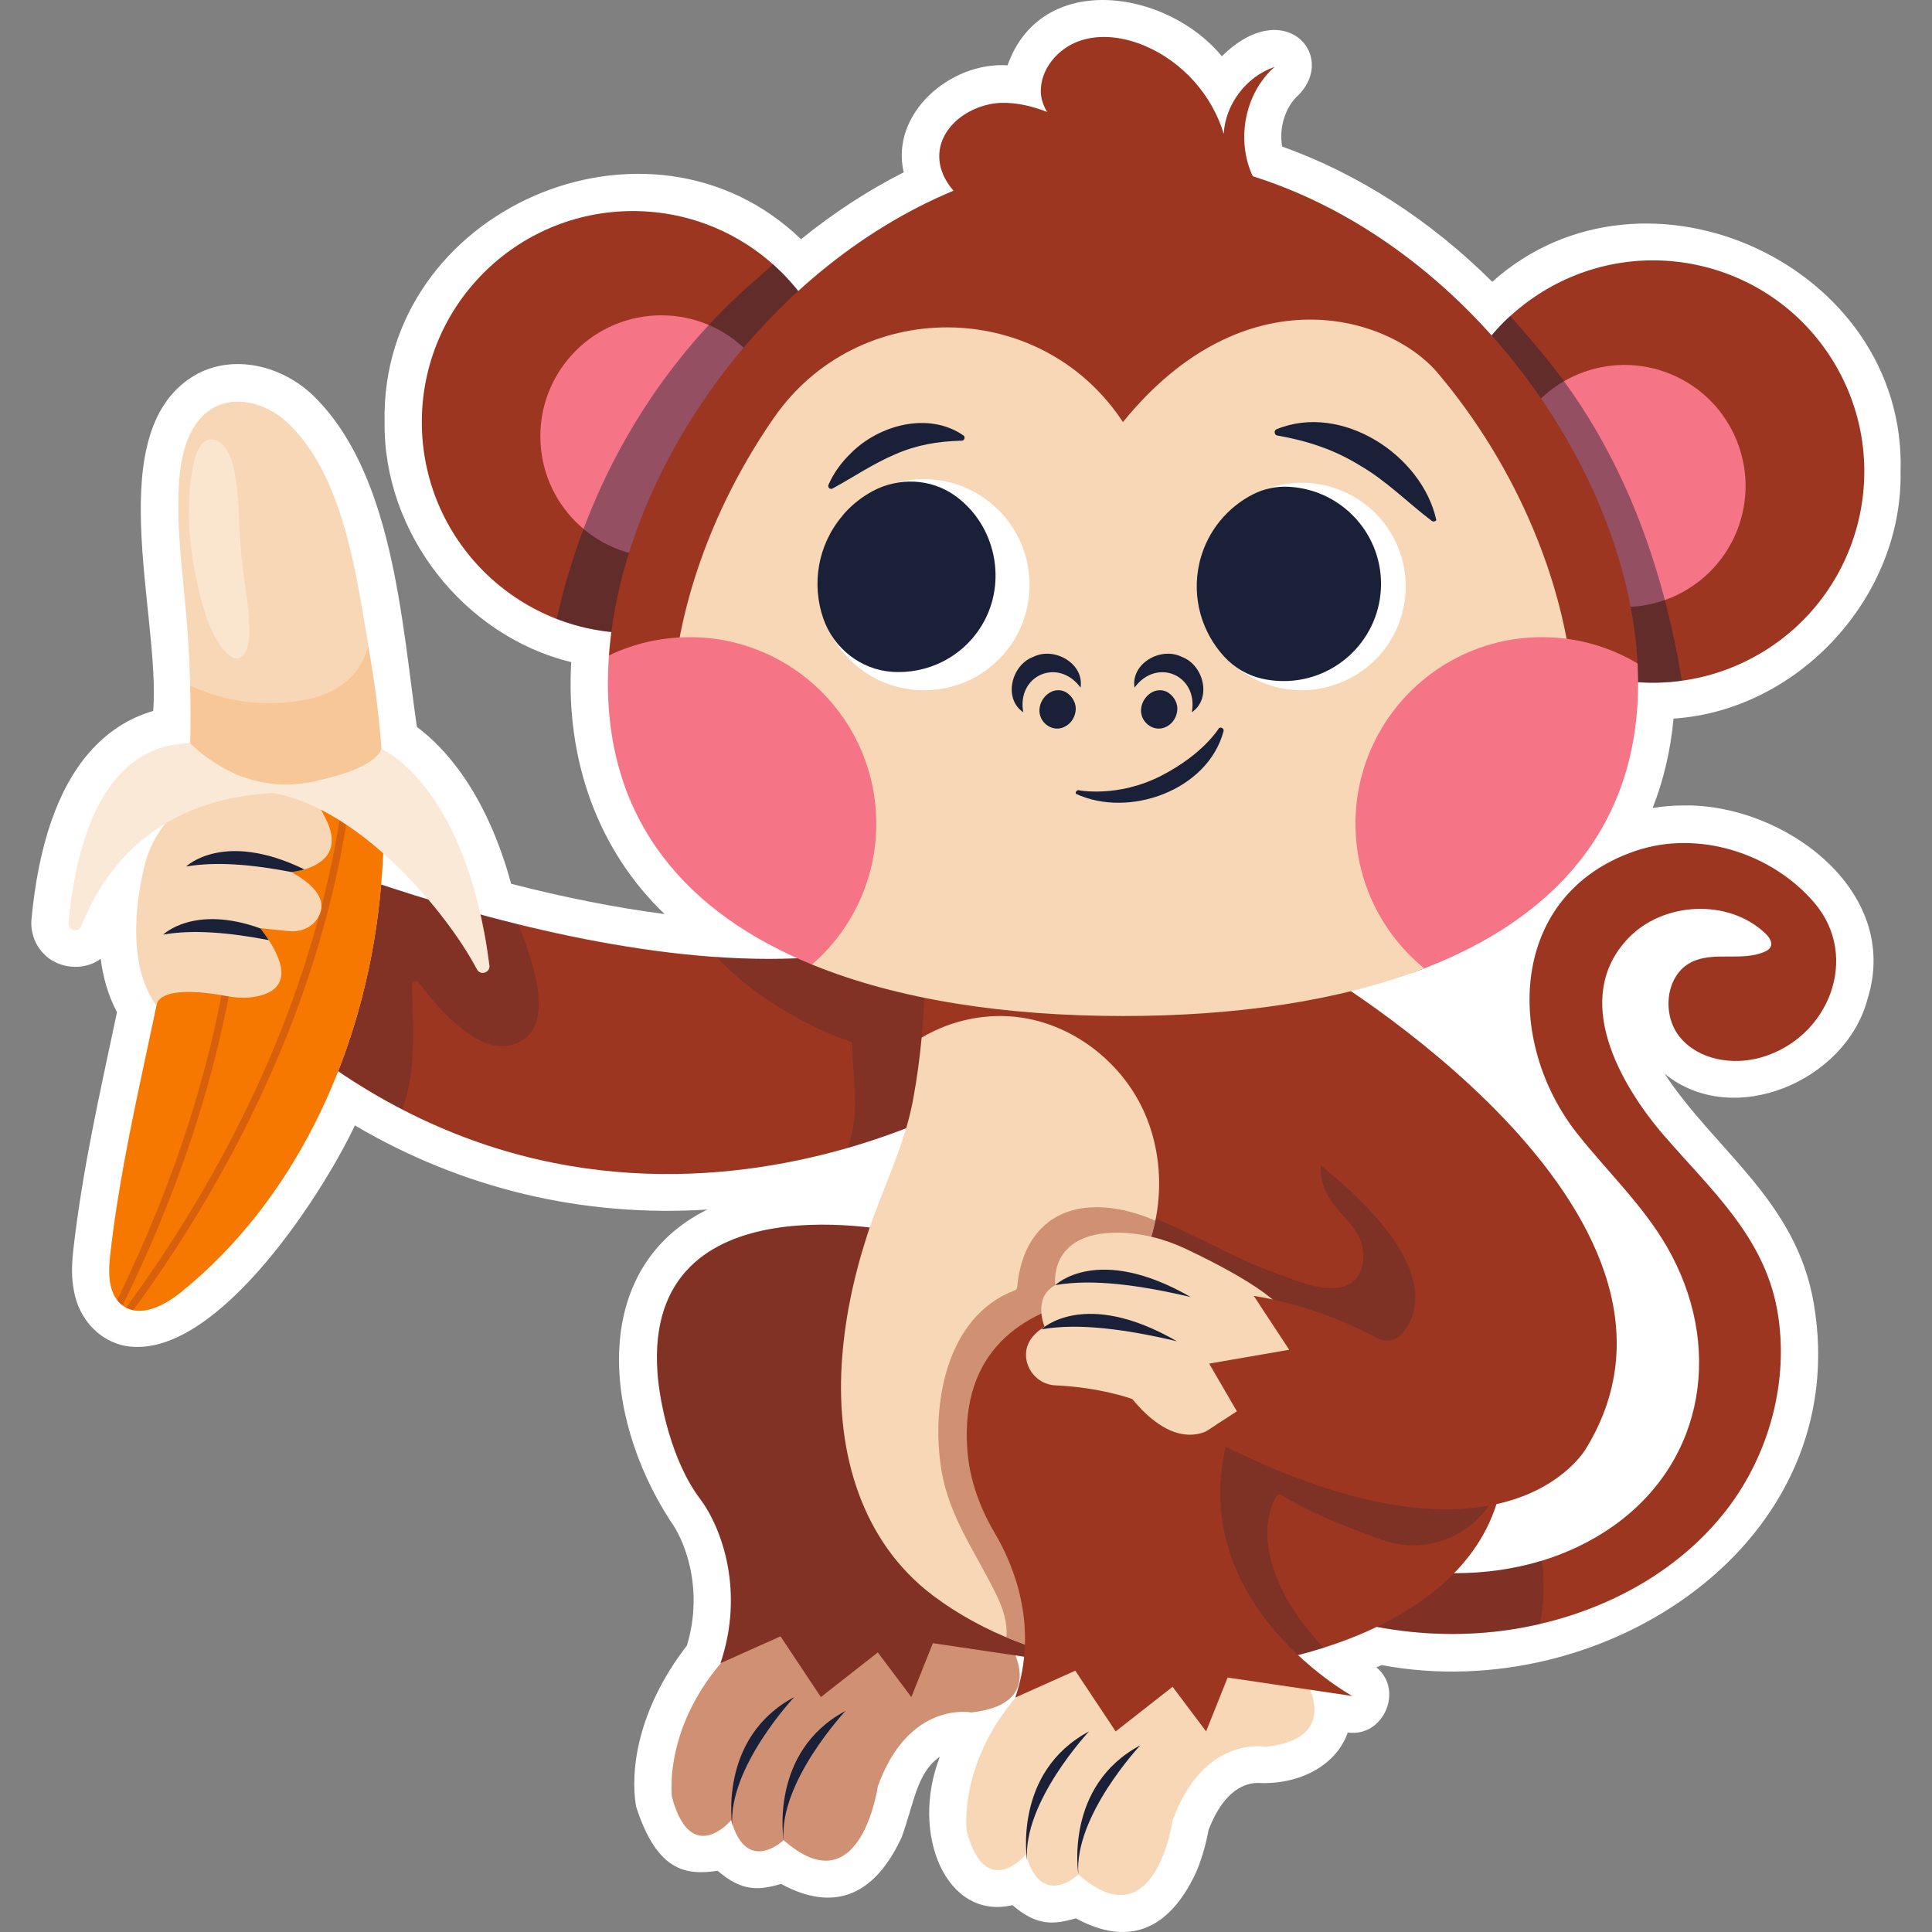 <?xml version="1.0" encoding="UTF-8"?>
<!-- Generator: Adobe Illustrator 27.1.1, SVG Export Plug-In . SVG Version: 6.00 Build 0)  -->
<svg xmlns="http://www.w3.org/2000/svg" xmlns:xlink="http://www.w3.org/1999/xlink" version="1.1" id="Capa_1" x="0px" y="0px" viewBox="0 0 512 512" style="enable-background:new 0 0 512 512;" xml:space="preserve" width="512" height="512">
<rect x="0" y="0" width="512" height="512" fill="#808080" stroke="none"/>
<g>
	<path style="fill:#FFFFFF;" d="M446.293,213.454c-2.823,0-5.605,0.227-8.329,0.677c2.901-7.353,4.758-15.261,5.546-23.692   c33.143-2.207,60.783-32.255,60.165-65.519c1.599-54.552-67.721-86.475-108.213-50.243c-16.491-16.38-35.51-28.631-55.686-35.845   c-0.871-5.029,0.811-10.583,4.494-13.805c10.107-10.571-4.09-26.327-20.466-10.112c-14.559-17.704-47.843-22.827-56.79,2.4   c-15.113-1.005-31.16,12.777-27.52,28.353c-9.472,4.794-18.575,10.726-27.211,17.733c-40.32-38.866-111.506-7.876-110.358,48.349   c-0.426,29.384,20.948,56.812,49.454,63.712c-1.494,25.934,7.077,49.853,24.753,66.778c-12.543-1.608-26.952-4.476-40.665-8.024   c-6.783-24.801-18.138-36.509-24.987-41.57c-4.096-28.355-6.355-68.07-28.119-88.416c-8.123-7.366-20.234-10.261-29.935-5.223   c-26.342,14.256-9.83,63.763-11.82,89.403c-6.458,1.852-12.215,5.576-16.963,11.029c-8.276,9.505-13.423,24.343-15.295,44.104   c-0.309,3.26,0.763,6.503,2.941,8.897c3.75,4.303,10.856,5.061,15.387,1.652c0.632,4.862,1.961,9.709,4.327,14.152   c-4.395,20.825-9.186,41.656-11.606,63.291c-0.427,4.107-0.472,7.115,0.241,10.805c1.301,6.774,5.963,12.308,12.483,14.103   c23.522,5.753,52.504-38.313,61.933-58.197c28.508,16.828,60.574,24.382,93.401,22.301c-30.573,15.103-28.276,53.921-9.831,82.454   c3.622,4.813,9.031,17.751,4.426,33.076c-13.318,17.258-15.048,33.526-13.49,42.629c5.539,17.296,13.232,18.322,21.626,17.075   c6.513,5.591,10.913,5.184,16.814,3.484c11.313,6.183,23.507,5.898,31.92-12.316c3.339-8.97,3.929-17.087,10.158-21.392   c-7.948,20.308,1.583,43.432,19.225,39.332c6.513,5.591,10.912,5.184,16.814,3.484c11.297,6.185,23.518,5.893,31.92-12.316   c1.926-4.583,2.878-9.044,3.252-11.126c4.14-10.796,9.925-12.434,13.051-12.434c10.904,0.588,20.814-4.606,23.835-13.368   c9.437,1.367,14.958-11.243,7.589-17.257c0.47-0.201,0.936-0.404,1.4-0.61c58.92,11.082,125.447-32.491,114.479-95.994   c-4.703-27.162-25.989-40.224-39.52-60.726c18.15,14.812,48.151,1.961,53.813-19.878   C503.955,235.904,472.577,213.015,446.293,213.454z"/>
	<g>
		<path style="fill:#9C3621;" d="M259.915,289.713c0,0-107.989,65.614-201.854-32.807l5.924-36.452    c0,0,114.824,50.926,180.894,27.513C244.879,247.967,270.395,252.349,259.915,289.713z"/>
		<path style="opacity:0.2;fill:#192037;" d="M226.609,293.356c0.095-5.505-0.727-10.975-0.75-16.478    c-0.002-0.443-0.304-0.809-0.717-0.942c-3.628-1.171-7.125-2.719-10.525-4.435c-7.151-3.611-14.036-7.998-20.043-13.317    c-1.576-1.396-3.171-2.925-4.667-4.562c19.646,1.35,38.774,0.085,54.971-5.654c0,0,25.516,4.382,15.036,41.745    c0,0-13.574,8.238-35.265,14.499C225.919,300.736,226.544,297.09,226.609,293.356z"/>
		<path style="opacity:0.2;fill:#192037;" d="M63.985,220.454c0,0,32.768,14.529,73.367,24.496c0.776,2.038,1.582,4.064,2.269,6.099    c2.563,7.584,7.215,22.889-4.105,25.889c-5.206,1.38-10.441-1.996-14.231-5.212c-3.873-3.285-7.204-7.187-10.248-11.238    c-0.547-0.729-1.823-0.557-1.821,0.493c0.013,6.568,0.528,13.147,0.056,19.709c-0.327,4.554-1.063,8.977-2.622,13.284    c-0.005,0.013-0.011,0.026-0.016,0.039c-16.199-8.38-32.589-20.348-48.573-37.108L63.985,220.454z"/>
		<g>
			<path style="fill:#9C3621;" d="M467.547,252.27c-6.021,2.557-13.404-0.21-19.27,2.69c-6.962,3.442-7.991,14.057-3,20.001     c4.981,5.955,13.902,7.405,21.362,5.291c18.02-5.103,26.454-26.631,14.19-40.998c-11.234-13.172-30.749-19.381-47.329-13.78     c-33.925,11.478-34.733,50.661-15.496,74.968c7.925,10.028,17.389,18.938,23.776,30.018     c14.788,25.668,10.416,56.428-14.157,73.894c-5.811,4.118-12.231,7.173-18.994,9.242c-14.776,4.505-31.169,4.284-46.189,0.188     c-0.055-0.011-0.1-0.033-0.155-0.044c-2.147-0.59-4.26-1.271-6.355-1.999v17.365c11.717,3.178,23.923,4.503,36.052,3.672     c5.424-0.365,10.858-1.173,16.182-2.424c19.248-4.472,37.213-14.577,49.289-30.096c11.478-14.766,16.857-34.645,13.515-53.129     c-3.509-19.436-17.544-31.822-29.896-46.09c-11.677-13.504-24.794-36.371-9.608-52.354c9.22-9.696,26.509-10.67,36.371-1.317     c0.985,0.941,1.981,2.336,1.384,3.564C468.908,251.595,468.222,251.982,467.547,252.27z"/>
		</g>
		<g style="opacity:0.23;">
			<path style="fill:#192037;" d="M408.629,413.595c-14.776,4.505-31.169,4.284-46.189,0.188c-2.172-0.008-4.342-0.052-6.51-0.113     v15.434c11.717,3.178,23.923,4.503,36.052,3.672c5.424-0.365,10.858-1.173,16.182-2.424     C409.149,424.829,409.359,419.129,408.629,413.595z"/>
		</g>
		<g>
			<g>
				<path style="fill:#F7D7B6;" d="M202.983,429.663l63.405,3.978c0,0,13.05,17.721-8.972,20.168c0,0-16.545-3.263-24.789,19.575      c0,0-4.574,32.218-24.965,14.274c0,0-9.825,9.38-13.884-5.302c0,0-10.614,12.642-15.697-6.117      C178.081,476.239,174.651,450.785,202.983,429.663z"/>
				<path style="opacity:0.44;fill:#9C3621;" d="M202.983,429.663l63.405,3.978c0,0,13.05,17.721-8.972,20.168      c0,0-16.545-3.263-24.789,19.575c0,0-4.574,32.218-24.965,14.274c0,0-9.825,9.38-13.884-5.302c0,0-10.614,12.642-15.697-6.117      C178.081,476.239,174.651,450.785,202.983,429.663z"/>
				<path style="fill:#192037;" d="M207.662,487.658c0,0-3.85-23.45,16.427-34.257C224.089,453.402,206.438,472.161,207.662,487.658      z"/>
				<path style="fill:#192037;" d="M194.069,483.988c0,0-3.85-23.45,16.427-34.257C210.496,449.731,192.846,468.491,194.069,483.988      z"/>
			</g>
			<path style="fill:#9C3621;" d="M239.069,326.672l10.598,38.232c-19.167,48.123,30.587,75.447,30.587,75.447l-33.034-4.894     l-5.709,14.274l-8.885-11.827l-15.084,11.827l-10.696-16.09l-15.905,7.118c6.365-18.818,0.504-35.681-5.431-43.57     c-7.56-10.049-10.716-25.555-11.27-33.427C170.54,311.21,239.069,326.672,239.069,326.672z"/>
			<path style="opacity:0.2;fill:#192037;" d="M239.069,326.672l10.598,38.232c-19.167,48.123,30.587,75.447,30.587,75.447     l-33.034-4.894l-5.709,14.274l-8.885-11.827l-15.084,11.827l-10.696-16.09l-15.905,7.118c6.365-18.818,0.504-35.681-5.431-43.57     c-7.56-10.049-10.716-25.555-11.27-33.427C170.54,311.21,239.069,326.672,239.069,326.672z"/>
		</g>
		<path style="fill:#9C3621;" d="M251.654,417.662c13.29,9.987,25.343,21.179,41.916,23.681c6.234,0.958,12.488,1.407,18.645,1.407    c33.166,0,85.349-15.616,86.384-56.462c0.488-19.642-5.883-41.003-12.489-59.316c-9.068-25.192-22.026-48.918-37.798-70.514    l-103.427-8.482c0.43,8.912,0.215,18-0.645,27.01c-0.508,5.472,3.054,5.654,2.077,10.99c-1.778,9.694-5.687,18.625-9.205,27.733    c-1.114,2.892-2.189,5.805-3.127,8.775c-3.557,11.042-5.98,22.534-6.645,34.124C226.013,379.668,232.482,403.277,251.654,417.662z    "/>
		<path style="opacity:0.23;fill:#192037;" d="M227.342,356.606c0.665-11.589,3.088-23.082,6.645-34.124    c0.277-0.879,0.587-1.745,0.886-2.615c3.603-0.515,7.21-1.002,10.827-1.405c8.644-0.963,17.341-1.511,26.04-1.294    c8.741,0.218,17.797,0.923,26.285,3.116c7.921,2.046,15.282,5.712,22.579,9.326c3.171,1.57,6.342,3.142,9.568,4.596    c2.682,1.209,5.418,2.27,8.185,3.27c4.783,1.729,11.313,4.807,17.169,3.603c5.209-1.071,6.632-6.757,5.341-11.376    c-0.83-2.969-2.926-5.326-4.936-7.572c-2.283-2.552-4.392-5.134-5.38-8.481c-1.968-6.669,1.483-13.221,6.879-17.129    c3.778-2.735,8.357-4.143,13.011-4.768c6.035,11.355,11.312,23.112,15.669,35.218c6.606,18.312,12.977,39.674,12.489,59.316    c-0.003,0.116-0.006,0.231-0.01,0.346c-0.528,16.223-17.122,26.983-32.371,21.422c-1.136-0.414-2.075-0.758-2.724-0.996    c-8.229-3.007-16.381-6.275-23.88-10.856c-0.471-0.288-1.104-0.149-1.375,0.332c-2.045,3.623-2.695,7.801-2.301,11.915    c0.787,8.214,4.893,15.968,9.848,22.423c1.52,1.98,3.197,3.943,5.009,5.789c-13.192,4.189-27.037,6.087-38.58,6.087    c-6.157,0-12.41-0.449-18.645-1.407c-16.573-2.502-28.626-13.695-41.916-23.681C232.482,403.277,226.013,379.668,227.342,356.606z    "/>
		<path style="fill:#F7D7B6;" d="M247.349,422.913c13.29,9.987,29.649,15.928,46.222,18.43c3.987-3.088,7.251-7.095,8.971-11.824    c3.792-10.456-0.391-21.987-5.16-32.032c-4.749-10.026-10.28-20.521-9.146-31.564c1.251-12.254,10.339-22.065,15.146-33.4    c5.296-12.489,5.12-27.303-0.938-39.459c-6.078-12.137-18.078-21.264-31.485-23.355c-9.146-1.427-18.782,0.547-26.716,5.277    c-0.508,5.472-1.251,10.905-2.228,16.241c-1.778,9.694-5.687,18.625-9.205,27.733c-1.114,2.892-2.189,5.805-3.127,8.775    c-3.557,11.042-5.98,22.534-6.645,34.124C221.708,384.919,228.177,408.528,247.349,422.913z"/>
		<path style="opacity:0.44;fill:#9C3621;" d="M264.399,423.38c-5.402-11.451-12.808-20.978-14.915-33.807    c-2.805-17.078,1.152-40.647,19.376-47.594c0.437-0.167,0.673-0.471,0.717-0.942c0.428-4.589,1.652-9.182,4.317-13.001    c7.402-10.608,21.369-9.318,32.28-4.556c-0.635,3.098-1.558,6.135-2.792,9.043c-4.808,11.335-13.896,21.146-15.147,33.4    c-1.134,11.043,4.397,21.537,9.146,31.564c4.769,10.045,8.951,21.576,5.16,32.032c-1.72,4.729-4.984,8.736-8.971,11.824    c-9.181-1.386-18.276-3.871-26.84-7.471C267.006,430.231,265.948,426.662,264.399,423.38z"/>
		<g>
			<g>
				<path style="fill:#F7D7B6;" d="M281.101,438.77l63.405,3.978c0,0,13.05,17.721-8.972,20.168c0,0-16.545-3.263-24.789,19.575      c0,0-4.574,32.218-24.965,14.274c0,0-9.825,9.38-13.884-5.302c0,0-10.614,12.642-15.697-6.117      C256.198,485.347,252.769,459.892,281.101,438.77z"/>
				<path style="fill:#192037;" d="M285.779,496.766c0,0-3.85-23.45,16.427-34.257C302.206,462.509,284.556,481.268,285.779,496.766      z"/>
				<path style="fill:#192037;" d="M272.187,493.096c0,0-3.85-23.45,16.427-34.257C288.613,458.839,270.963,477.598,272.187,493.096      z"/>
			</g>
			<path style="fill:#9C3621;" d="M323.299,343.426l4.486,30.587c-19.168,48.123,30.587,75.447,30.587,75.447l-33.034-4.894     l-5.709,14.274l-8.884-11.827l-15.084,11.827l-10.696-16.09l-15.905,7.118c6.365-18.818-0.415-35.068-5.431-43.57     c-4.01-6.797-6.735-14.33-7.289-22.202C252.639,331.541,323.299,343.426,323.299,343.426z"/>
		</g>
		<g>
			<path style="fill:#F7D7B6;" d="M322.685,377.339c0,0-9.173,9.724-22.631-6.589c0,0-8.291-3.071-20.343-3.616     c-6.42-0.291-10.184-7.77-6.143-12.766c0.785-0.97,1.842-1.911,3.24-2.785c0,0-3.263-7.749,2.855-11.011     c0,0-2.063-14.023,16.604-13.898c6.235,0.042,12.352,1.627,17.989,4.291c9.452,4.467,26.693,13.367,26.988,18.986l8.564,12.235     L322.685,377.339z"/>
			<path style="fill:#9C3621;" d="M327.785,374.012l-7.341-12.642l21.207-3.67l-9.38-14.274     c11.817,1.921,22.802,5.899,33.168,11.406c2.174,0.859,4.696,0.313,6.211-1.467c5.427-6.373,11.504-24.484-42.234-59.285     c-1.094-20.403,4.714-33.469,18.895-37.629c0,0,110.383,64.545,72.049,127.349c0,0-21.615,38.743-101.955-3.67L327.785,374.012z"/>
			<path style="fill:#192037;" d="M279.662,340.571c0,0,11.242-11.058,35.881,3.162C301.938,340.53,289.497,338.848,279.662,340.571     z"/>
			<path style="fill:#192037;" d="M276.011,352.285c0,0,11.242-11.058,35.88,3.162C298.286,352.244,285.846,350.563,276.011,352.285     z"/>
		</g>
		<g>
			<path style="fill:#F7D7B6;" d="M74.507,110.591c0.438,0.336,0.86,0.688,1.266,1.055c15.572,14.075,18.855,42.129,22.195,61.629     c3.908,22.821,5.138,46.204,2.175,69.215c-4.916,38.179-22.229,75.686-52.143,99.912c-4.415,3.576-10.758,6.911-15.398,3.631     c-3.931-2.779-3.929-8.517-3.396-13.301c3.788-34.033,13.899-67.08,18.477-101.016c3.085-22.864,3.638-46.069,1.646-69.055     c-1.032-11.912-2.747-23.856-1.809-35.776c0.581-7.379,2.863-15.622,9.44-19.018C62.523,104.996,69.494,106.741,74.507,110.591z"/>
			<path style="opacity:0.34;fill:#FFFFFF;" d="M54.059,117.124c-1.67,1.377-2.537,4.313-3.098,7.383     c-1.12,6.121-1.203,13.212-0.344,20.519c0.43,3.658,1.095,7.374,1.985,11.06c1.416,5.863,3.027,11.411,6.388,15.77     c1.221,1.583,2.667,2.716,3.926,2.653c1.324-0.066,2.285-1.455,2.747-3.31c0.462-1.855,0.479-4.135,0.354-6.43     c-0.316-5.764-1.494-11.797-2.055-17.65c-0.645-6.727-0.471-13.193-1.441-19.998c-0.38-2.666-1.007-5.561-2.324-7.737     c-1.458-2.41-3.444-3.292-5.034-2.843C54.766,116.654,54.393,116.849,54.059,117.124z"/>
			<path style="opacity:0.17;fill:#F77800;" d="M47.682,231.716c2.234-16.56,3.121-33.299,2.694-50.004     c2.499,1.124,5.077,2.08,7.736,2.83c7.359,2.075,14.965,2.308,22.477,0.975c5.695-1.01,11.101-3.594,14.396-8.504     c1.19-1.774,2.035-3.723,2.643-5.757c0.113,0.674,0.226,1.363,0.338,2.019c3.908,22.821,5.138,46.204,2.175,69.215     c-4.916,38.179-22.229,75.686-52.144,99.912c-4.415,3.576-10.758,6.91-15.398,3.631c-3.931-2.779-3.929-8.517-3.396-13.301     C32.993,298.699,43.103,265.652,47.682,231.716z"/>
			<path style="fill:#F77800;" d="M31.037,344.5c0.391,0.547,0.879,1.016,1.446,1.446c0.039,0.02,0.078,0.059,0.117,0.078     c0.274,0.195,0.547,0.352,0.821,0.508c0.606,0.313,1.231,0.547,1.896,0.684c4.182,0.86,9.088-1.896,12.684-4.808     c29.921-24.235,47.218-61.739,52.143-99.909c1.348-10.417,1.778-20.912,1.544-31.388c-0.352,0.039-0.704,0.117-1.036,0.156     c-2.619,0.391-5.277,0.625-7.915,0.684c-0.645,0.039-1.29,0.039-1.935,0.039c-5.296,0-10.593-0.645-15.772-1.935     c-3.303-0.84-6.527-1.915-9.655-3.205c-0.664-0.293-1.329-0.586-1.993-0.879c-4.534-2.033-8.893-4.515-13.036-7.329     c-0.313,11.062-1.192,22.104-2.658,33.068C43.096,265.66,32.991,298.708,29.2,332.734C28.75,336.76,28.692,341.471,31.037,344.5z     "/>
			<g style="opacity:0.36;">
				<g>
					<path style="fill:#9C3621;" d="M33.421,346.532c0.606,0.313,1.231,0.547,1.896,0.684c4.3-5.883,8.443-11.902,12.391-18.059       c12.762-19.915,23.55-41.12,31.622-63.361c6.313-17.433,10.905-35.492,13.407-53.844c-0.645,0.039-1.29,0.039-1.935,0.039       c-1.114,8.032-2.638,15.987-4.515,23.863c-5.433,22.71-13.915,44.638-24.664,65.355       C53.435,317.021,43.936,332.168,33.421,346.532z"/>
				</g>
				<g>
					<path style="fill:#9C3621;" d="M31.037,344.5c0.391,0.547,0.879,1.016,1.446,1.446c3.303-6.684,6.391-13.446,9.264-20.326       c8.99-21.479,15.869-43.896,19.856-66.86c2.971-17.14,4.3-34.534,3.772-51.909c-0.664-0.293-1.329-0.586-1.993-0.879       c0.274,7.387,0.196,14.795-0.215,22.182c-1.29,23.042-5.746,45.831-12.645,67.818C45.304,312.624,38.698,328.825,31.037,344.5z       "/>
				</g>
			</g>
			<path style="fill:#F7D7B6;" d="M41.473,266.539c0,0-0.508-6.117,18.762-2.541c1.993,0.371,4.006,0.528,6,0.332     c5.238-0.527,12.762-3.205,5.003-15.185c-0.626-0.958-1.348-1.993-2.189-3.088c-0.019-0.02-0.039-0.059-0.058-0.078l7.583,0.782     c2.99,0.313,6.059-0.919,7.642-3.479c1.837-2.932,1.857-7.29-7.036-12.196c0.196-0.019,1.681-0.156,3.498-0.684     c4.339-1.271,10.554-4.828,5.101-14.463c0,0-3.772-10.397-23.003-8.189c-11.824,1.368-21.556,9.948-24.43,21.518     C35.493,240.78,34.203,256.611,41.473,266.539z"/>
			<g>
				<path style="fill:#192037;" d="M49.33,229.64c7.857-1.368,17.374-0.567,27.85,1.446c0.196-0.019,1.681-0.156,3.498-0.684      C59.18,219.946,49.33,229.64,49.33,229.64z"/>
				<path style="fill:#192037;" d="M43.252,247.679c7.896-1.388,17.473-0.567,27.987,1.466c-0.626-0.958-1.348-1.993-2.189-3.088      C51.402,239.647,43.252,247.679,43.252,247.679z"/>
			</g>
			<g>
				<path style="fill:#F7D7B6;" d="M50.414,197.009c2.727,2.704,5.971,5.001,9.74,7.023c7.07,3.791,15.337,4.785,23.17,3.05      c8.652-1.915,16.102-4.556,17.78-8.587c0,0,22.435,9.515,28.584,57.333c0.249,1.938-2.392,2.774-3.298,1.043      c-7.617-14.57-30.556-42.57-54.033-46.719c-31.564,1.651-45.067,20.576-50.803,35.241c-0.742,1.896-3.579,1.214-3.386-0.813      C21.911,205.088,38.165,197.043,50.414,197.009z"/>
				<path style="opacity:0.46;fill:#FFFFFF;" d="M50.414,197.009c2.727,2.704,5.971,5.001,9.74,7.023      c7.07,3.791,15.337,4.785,23.17,3.05c8.652-1.915,16.102-4.556,17.78-8.587c0,0,22.435,9.515,28.584,57.333      c0.249,1.938-2.392,2.774-3.298,1.043c-7.617-14.57-30.556-42.57-54.033-46.719c-31.564,1.651-45.067,20.576-50.803,35.241      c-0.742,1.896-3.579,1.214-3.386-0.813C21.911,205.088,38.165,197.043,50.414,197.009z"/>
			</g>
		</g>
		<g>
			<g>
				<g>
					
						<ellipse transform="matrix(0.851 -0.526 0.526 0.851 -0.329 248.9)" style="fill:#9C3621;" cx="437.918" cy="125.03" rx="55.924" ry="55.924"/>
					
						<ellipse transform="matrix(0.383 -0.924 0.924 0.383 146.689 477.122)" style="fill:#F57486;" cx="430.376" cy="128.793" rx="32.057" ry="32.057"/>
					<path style="opacity:0.44;fill:#192037;" d="M400.213,83.732c4.105,4.606,8.122,9.289,11.902,14.169       c12.905,16.663,21.855,35.848,27.69,56.044c2.512,8.694,4.436,17.536,5.923,26.454c-2.554,0.357-5.159,0.555-7.81,0.555       c-30.886,0-55.924-25.038-55.924-55.924C381.994,108.673,389.019,93.958,400.213,83.732z"/>
				</g>
				<g>
					<circle style="fill:#9C3621;" cx="167.711" cy="111.858" r="55.924"/>
					<circle style="fill:#F57486;" cx="175.252" cy="115.621" r="32.057"/>
					<path style="opacity:0.44;fill:#192037;" d="M204.053,70.784c0.251-0.253,0.495-0.513,0.742-0.77       c11.551,10.245,18.839,25.19,18.839,41.843c0,30.886-25.038,55.924-55.924,55.924c-7.12,0-13.921-1.345-20.184-3.77       C161.374,102.765,199.757,75.107,204.053,70.784z"/>
				</g>
			</g>
			<path style="fill:#9C3621;" d="M161.376,173.705c0,0,5.98,8.443,5.98,10.886c0,16.046,8.951,31.505,19.114,43.876     c13.329,16.221,28.71,27.146,28.71,27.146c22.905,9.381,51.465,3.701,82.423,3.701c29.824,0,57.395,5.993,79.851-2.685     c0,0,26.971-22.651,38.638-50.775c3.205-7.739,5.257-15.909,5.257-24.117c0-1.739,12.626-5.902,12.626-5.902     c-2.717-51.87-45.166-111.244-101.98-129.127c-4.476-9.518-2.169-22.007,5.805-28.984c-7.485,2.521-13.055,9.87-13.505,17.726     c-3.088-10.26-10.906-19.016-20.755-23.238c-5.531-2.365-11.902-3.342-17.57-1.329c-5.668,2.013-10.299,7.485-10.143,13.485     c0.059,1.876,0.684,3.713,1.681,5.296c-3.909-1.505-7.935-2.501-12.117-2.404c-7.955,0.215-16.378,6.019-16.476,13.993     c-0.039,3.459,1.466,6.665,3.772,9.283C201.969,71.686,164.874,125.627,161.376,173.705z"/>
			<path style="fill:#F7D7B6;" d="M177.949,190.982c0,14.502,3.029,26.951,8.521,37.485c13.329,16.221,28.71,27.146,28.71,27.146     c22.905,9.381,51.459,13.642,82.417,13.642c29.824,0,57.4-3.948,79.856-12.625c0,0,26.971-22.651,38.638-50.775     c0.782-4.691,1.173-9.655,1.173-14.873c0-1.7-0.039-3.381-0.117-5.081c-1.407-29.805-15.049-62.208-36.293-87.244     c-12.938-15.088-51.029-26.521-83.257,13.192c0,0-0.196-0.313-0.606-0.899c-22.007-32.13-69.616-32.286-91.857-0.293     c-15.498,22.3-25.329,48.528-26.951,73.173C178.027,186.233,177.949,188.598,177.949,190.982z"/>
			<g>
				<path style="fill:#F57486;" d="M359.217,218.282c0,15.479,7.114,29.296,18.235,38.345      c34.319-13.231,56.658-37.505,56.658-75.557c0-1.739-0.039-3.479-0.137-5.238c-7.407-4.437-16.085-6.977-25.329-6.977      C381.341,168.856,359.217,190.979,359.217,218.282z"/>
				<path style="fill:#F57486;" d="M161.1,181.071c0,37.094,21.205,61.075,54.078,74.541c10.436-9.049,17.042-22.417,17.042-37.329      c0-27.303-22.143-49.427-49.446-49.427c-7.661,0-14.932,1.739-21.401,4.847C161.198,176.185,161.1,178.628,161.1,181.071z"/>
			</g>
			<g>
				<g>
					<g>
						<path style="fill:#FFFFFF;" d="M263.636,134.239c11.463,10.379,12.337,28.098,1.984,39.536        c-5.828,6.435-14.024,9.516-22.096,9.101c-6.267-0.283-12.445-2.689-17.435-7.211c-0.482-0.448-0.964-0.896-1.403-1.417        c-9.905-10.266-10.473-26.472-1.195-37.413c0.194-0.273,0.385-0.485,0.589-0.72c5-5.532,11.74-8.57,18.624-9.055        C250.097,126.487,257.693,128.858,263.636,134.239z"/>
					</g>
				</g>
				<path style="fill:#192037;" d="M253.282,131.497c10.587,7.712,13.706,22.696,7.068,33.954      c-5.153,8.739-14.656,13.303-24.132,12.578c-8.184-0.625-15.296-6.29-18.008-14.041c-3.175-9.075-1.556-19.515,5.041-27.294      c0.195-0.273,0.385-0.485,0.589-0.72c2.191-2.424,4.716-4.369,7.441-5.83c6.877-3.688,15.395-3.348,21.766,1.185      C253.126,131.384,253.204,131.44,253.282,131.497z"/>
				<path style="fill:#192037;" d="M309.762,183.664c1.537,1.106,2.482,2.955,2.204,4.829c-0.323,2.182-1.692,3.683-3.369,4.316      c-3.087,1.165-6.438-1.518-6.201-4.81c0.083-1.159,0.523-2.3,1.325-3.247c0.039-0.055,0.078-0.098,0.119-0.146      c0.444-0.491,0.956-0.886,1.508-1.182C306.744,182.676,308.471,182.745,309.762,183.664L309.762,183.664z"/>
				<path style="fill:#192037;" d="M282.834,183.664c1.537,1.106,2.482,2.955,2.205,4.829c-0.323,2.182-1.692,3.683-3.369,4.316      c-3.087,1.165-6.438-1.518-6.201-4.81c0.083-1.159,0.523-2.3,1.325-3.247c0.04-0.055,0.078-0.098,0.12-0.146      c0.444-0.491,0.956-0.886,1.508-1.182C279.815,182.676,281.542,182.745,282.834,183.664L282.834,183.664z"/>
			</g>
			<g>
				<g>
					<g>
						<path style="fill:#FFFFFF;" d="M352.045,128.859c14.718,3.902,23.472,18.944,19.562,33.599        c-2.202,8.292-7.97,14.665-15.199,17.945c-5.596,2.583-12.101,3.275-18.48,1.599c-3.286-0.871-6.263-2.284-8.88-4.153        c-8.88-6.277-13.468-17.496-10.922-28.591c0.072-0.304,0.144-0.607,0.216-0.911c2.511-9.365,9.54-16.287,18.142-19.047        C341.356,127.683,346.717,127.434,352.045,128.859z"/>
					</g>
				</g>
				<path style="fill:#192037;" d="M341.537,129.005c14.241,0.748,25.164,12.887,24.414,27.094      c-0.749,14.178-12.889,25.105-27.13,24.357c-1.506-0.079-2.976-0.283-4.4-0.606c-3.83-0.868-7.329-2.941-9.986-5.826      c-5.959-6.473-8.681-15.669-6.59-24.782c0.072-0.304,0.144-0.607,0.216-0.911c2.095-7.816,7.338-13.93,14.015-17.343      c2.889-1.477,6.165-2.149,9.407-1.986C341.501,129.003,341.519,129.004,341.537,129.005z"/>
			</g>
			<g>
				<path style="fill:#192037;" d="M255.3,115.389c-9.163-6.34-22.238-2.821-29.699,4.61c-2.524,2.442-4.645,5.251-6.046,8.486      c-0.169,0.391,0.01,0.845,0.4,1.015c0.224,0.098,0.477,0.075,0.677-0.031c5.697-3.126,10.738-6.565,16.513-9.038      c5.733-2.514,11.282-3.477,17.728-3.644C255.595,116.799,255.901,115.777,255.3,115.389L255.3,115.389z"/>
			</g>
			<g>
				<path style="fill:#192037;" d="M338.51,115.414c8.058,1.432,15.074,3.732,21.868,7.936c7.015,4.049,12.377,9.593,18.98,14.638      c0.388,0.329,0.989,0.277,1.282-0.152c-3.781-17.28-25.118-31.177-42.331-24.085      C337.521,114.063,337.676,115.306,338.51,115.414L338.51,115.414z"/>
			</g>
			<g>
				<g>
					<path style="fill:#192037;" d="M322.99,193.027c0,0-4.022,6.755-15.173,12.511c-11.658,6.017-22.12,3.856-22.12,3.856       c-0.434,0.095-0.716,0.539-0.573,0.97c14.015,6.544,34.959-0.89,39.129-16.594C324.452,193.058,323.506,192.506,322.99,193.027       L322.99,193.027z"/>
				</g>
			</g>
			<g>
				<path style="fill:#192037;" d="M286.353,182.217c1.036-6.346-6.917-10.921-12.501-8.147c-5.859,2.136-8.017,11.076-2.683,14.678      C269.395,178.938,280.463,174.169,286.353,182.217L286.353,182.217z"/>
				<path style="fill:#192037;" d="M300.667,182.217c-1.036-6.346,6.917-10.921,12.502-8.147c5.859,2.136,8.017,11.076,2.683,14.678      C317.625,178.938,306.557,174.169,300.667,182.217L300.667,182.217z"/>
			</g>
		</g>
	</g>
</g>















</svg>

